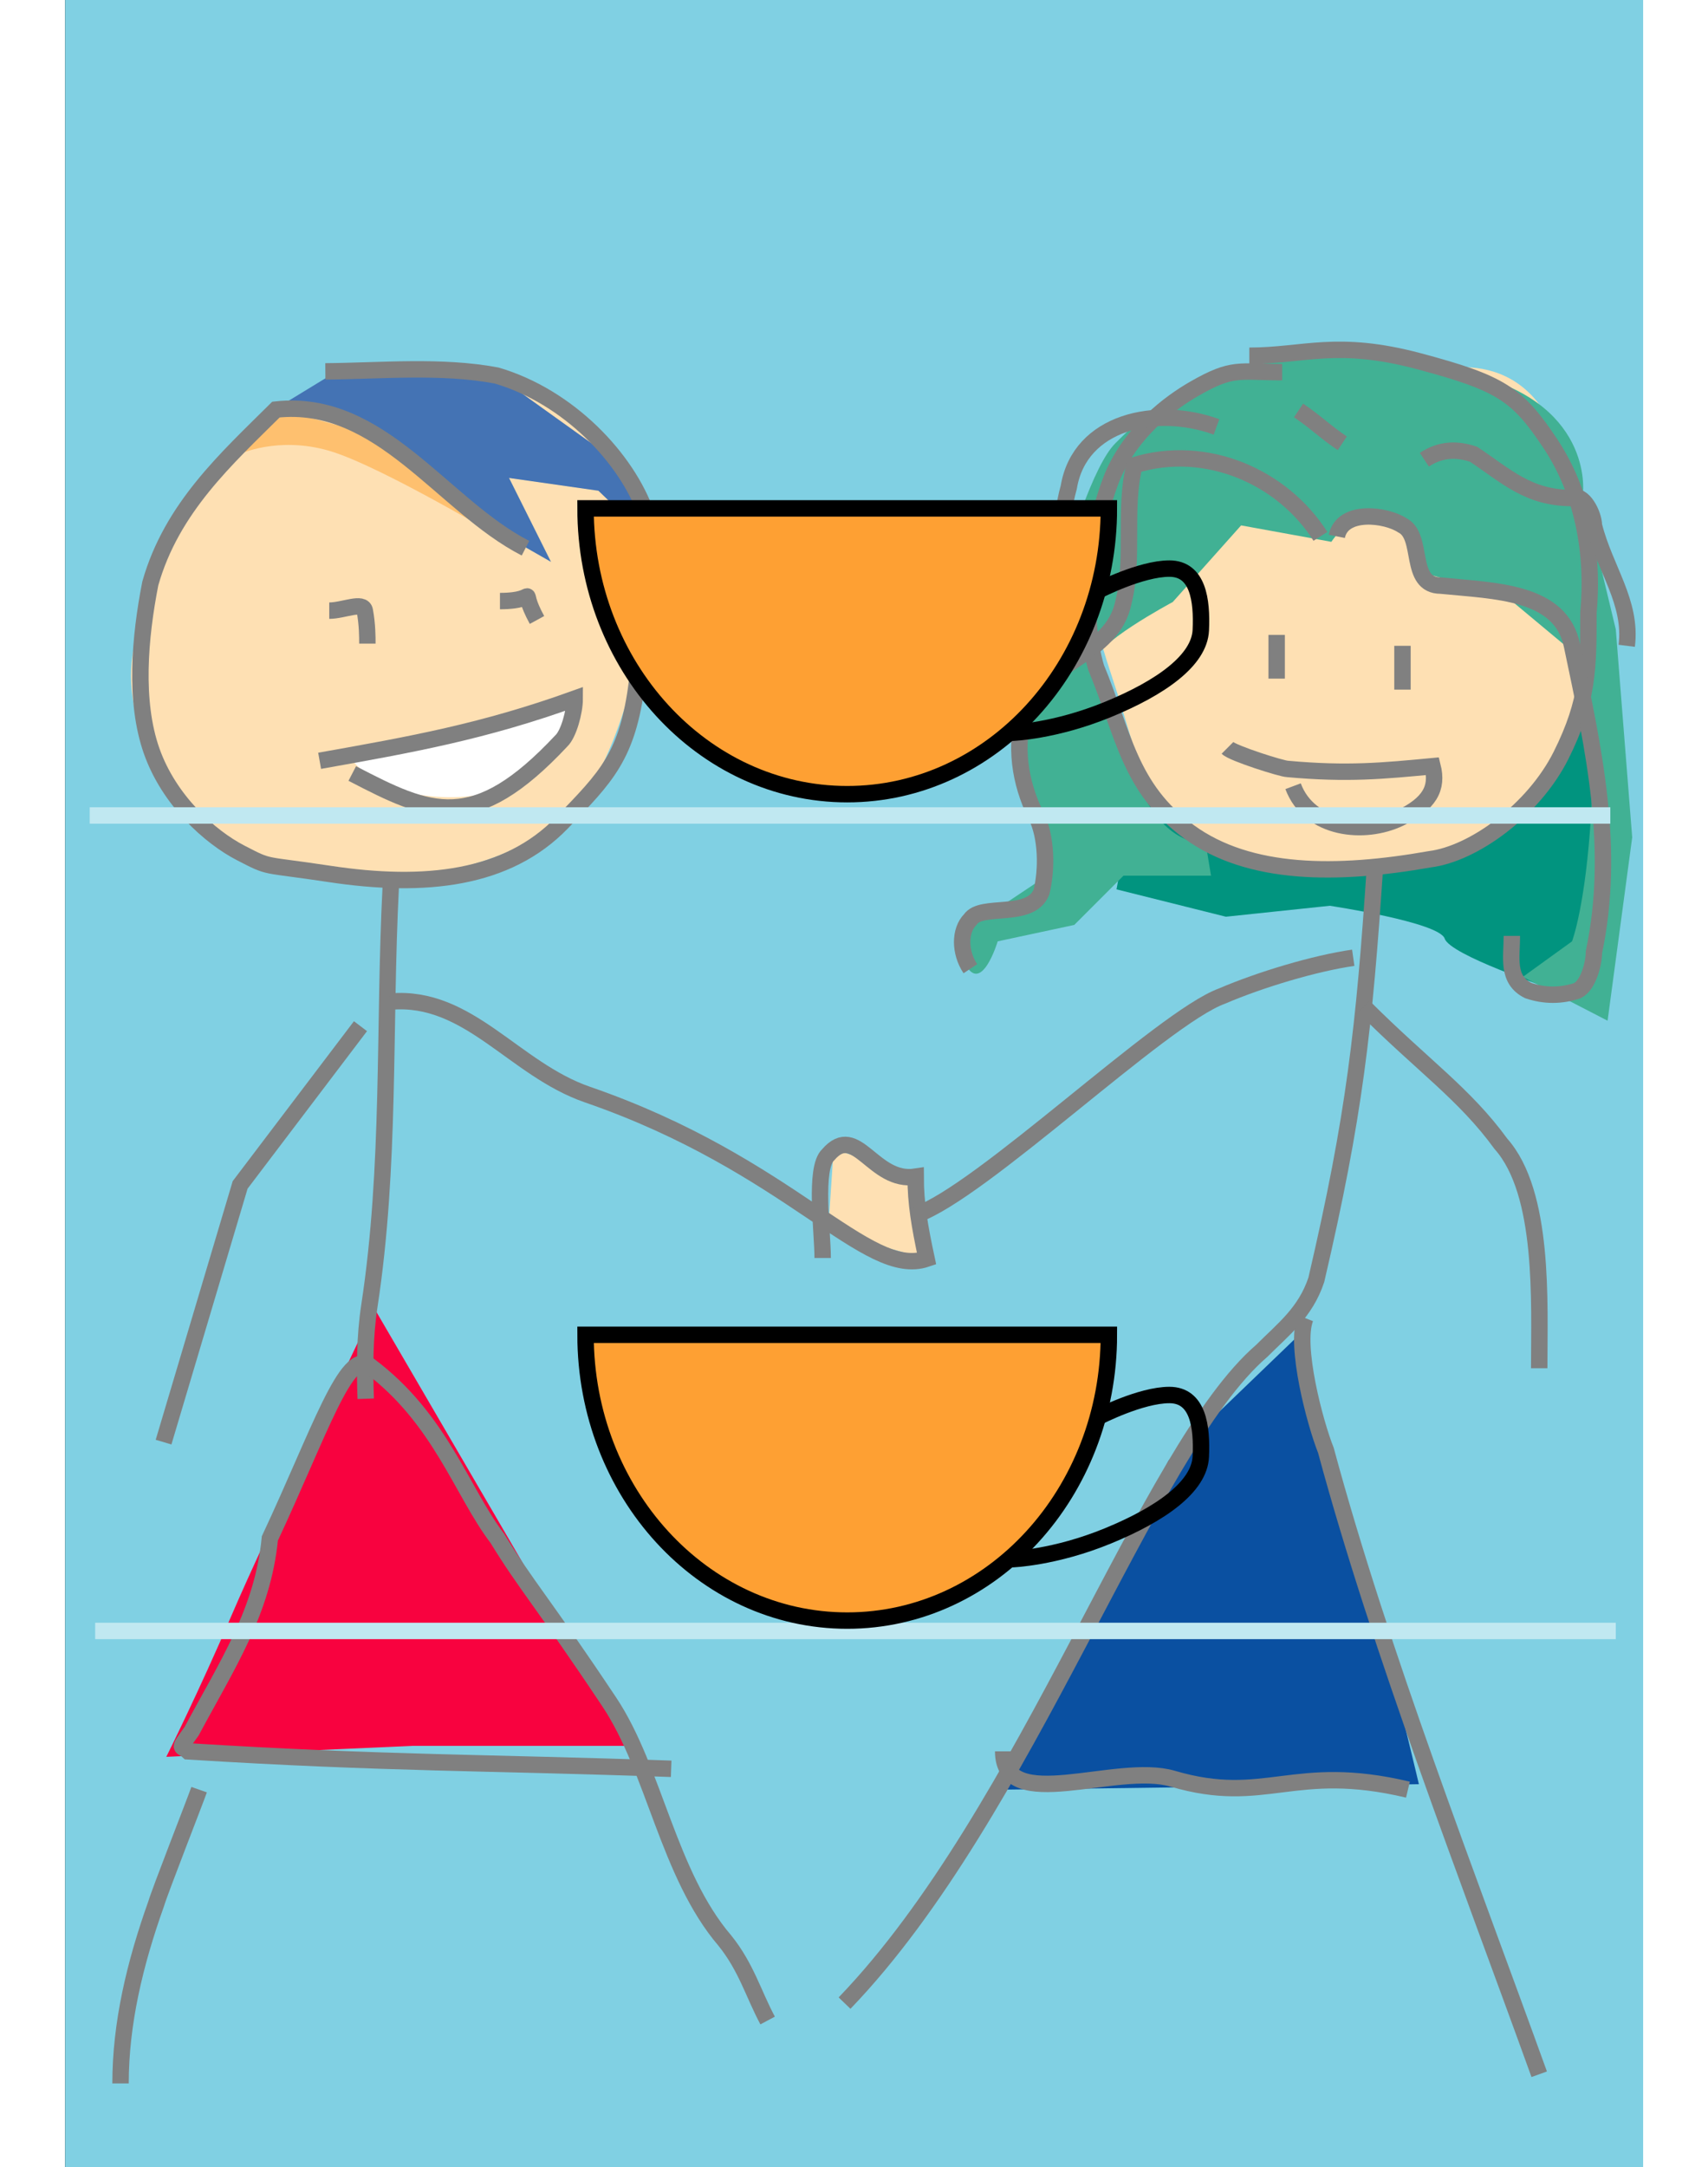 <svg xmlns="http://www.w3.org/2000/svg"
	xmlns:xlink="http://www.w3.org/1999/xlink"
	viewBox="22.4 0 577 792"
	width="625.152" height="792.8">
<rect x="22.4" y="0" width="577" height="792" fill="#333333" stroke="none"/>
<g id="scene">
        <set attributeName="opacity" to="1" 
		        fill="freeze" begin="btn1.click"/>
        <set attributeName="opacity" to="0" 
		        fill="freeze" begin="btn2.click"/>
        <set attributeName="opacity" to="0" 
		        fill="freeze" begin="scene.load"/>

<g>
<path fill="#80D0E3" stroke="none" d="M 599.445 792L 599.445 0L 22.445 0L 22.445 792L 599.445 792z"/>
</g>
<g>
<path fill="#01947F" stroke="none" d="M 416.883 271L 406.883 325L 446.883 335L 484.883 331C 484.883 331 524.883 337 526.883 343C 528.883 349 564.883 361 564.883 361L 588.883 349L 582.883 265L 416.883 271z"/>
<path fill="#FEE0B3" stroke="none" d="M 238.466 204.458C 234.778 230 226.699 277.204 207.445 296C 179.445 323.333 131.329 323.821 99.445 316C 64.112 307.333 44.112 268.667 46.778 242C 49.445 215.333 72.778 175.333 72.778 175.333L 98.112 150.667L 131.445 136C 131.445 136 165.487 130.25 190.466 139.125C 215.445 148 238.466 204.458 238.466 204.458z"/>
<path fill="#FEC06F" stroke="none" d="M 86.112 166C 86.112 166 100.112 159.333 118.778 164.667C 137.445 170 184.112 198 184.112 198L 136.778 159.333L 99.445 149.333L 86.112 166z"/>
<path fill="#4473B4" stroke="none" d="M 85.445 162.667L 99.445 149.333L 126.778 132.667L 176.778 134.667L 226.112 170L 236.778 198L 217.445 179.333L 184.778 174.667L 200.112 205.333L 186.112 197.333L 153.445 172.667L 122.778 153.333L 103.445 150L 85.445 162.667z"/>
<path fill="#FFFFFF" stroke="none" d="M 127.445 278C 127.445 278 139.445 272 165.445 266C 191.445 260 208.778 255.333 208.778 255.333C 208.778 255.333 211.445 274 187.445 286C 163.445 298 135.445 286 135.445 286L 127.445 278z"/>
<path fill="#F8023F" stroke="none" d="M 191.445 574L 227.445 638L 149.445 638L 59.445 642C 59.445 642 71.445 618 83.445 590C 95.445 562 135.445 478 135.445 478"/>
<path fill="#0A50A1" stroke="none" d="M 473.445 488C 473.445 488 469.945 499.688 481.945 525.688C 493.945 551.688 517.445 652 517.445 652L 365.445 654L 425.945 533.688L 473.445 488z"/>
<path fill="#FEE0B3" stroke="none" d="M 303.445 420L 335.445 430L 337.445 460L 301.445 450L 303.445 420z"/>
<path fill="#FEE0B3" stroke="none" d="M 455.445 134L 521.445 136C 521.445 136 561.445 122 571.445 172C 581.445 222 584.445 272 554.445 296C 524.445 320 495.445 323 454.445 314C 417.742 305.944 417.445 284 405.445 248C 393.445 212 387.445 178 415.445 158C 443.445 138 455.445 134 455.445 134z"/>
<path fill="#41B194" stroke="none" d="M 485.445 198C 485.445 198 497.445 180 505.445 188C 513.445 196 521.445 210 521.445 210L 549.445 218L 573.445 238C 573.445 238 582.445 263 580.445 297C 578.445 331 573.445 344 573.445 344L 555.445 357L 586.445 373L 595.445 306L 589.445 230L 577.445 180C 577.445 180 581.445 146 533.445 136C 485.445 126 479.445 128 455.445 134C 431.445 140 423.445 145 406.445 162C 390.634 177.811 369.445 276 369.445 276L 381.445 320L 357.445 336C 357.445 336 345.445 340 351.445 352C 357.445 364 363.445 344 363.445 344L 391.445 338L 409.445 320L 441.445 320L 439.445 308C 439.445 308 425.445 310 415.445 288C 405.445 266 401.445 248 399.445 242C 397.445 236 427.445 220 427.445 220L 452.445 192L 485.445 198z"/>
</g>
<g>
<path fill="none" stroke-width="6" stroke="#808080" d="M 190.78 200.333C 160.376 184.762 137.863 145.436 99.538 149.671C 81.508 167.578 61.46 185.499 53.6 213.203C 49.716 232.979 47.708 256.33 54.077 274.415C 60.445 292.5 75.391 305.882 86.668 311.691C 97.945 317.5 93.874 315.536 119.029 319.349C 154.112 324.667 184.112 321.333 204.112 300.667C 220.372 283.865 228.132 276.294 231.538 249.397C 234.945 222.5 242.254 208.81 235.099 188.155C 227.945 167.5 206.499 144.925 180.195 137.222C 159.977 133.423 137.786 135.563 117.599 135.714"/>
<path fill="none" stroke-width="6" stroke="#808080" d="M 141.507 324.169C 138.907 375.174 141.507 426.179 133.707 477.184C 131.971 488.536 131.974 499.888 132.361 511.149"/>
<path fill="none" stroke-width="6" stroke="#808080" d="M 71.445 654C 69.792 658.712 57.057 691.172 55.713 695.777C 47.913 717.636 42.714 739.495 42.714 761.355"/>
<path fill="none" stroke-width="6" stroke="#808080" d="M 279.32 738.362C 274.12 728.646 271.52 718.931 263.721 709.216C 242.922 684.928 237.936 646.737 221.445 622C 197.445 586 190.903 579.194 180.504 562.192C 167.505 545.19 159.705 518.474 133.707 499.043C 125.337 492.787 115.509 523.331 97.31 562.192C 94.71 588.909 81.711 608.34 68.712 632.628C 63.512 639.914 64.845 637.571 67.445 640C 139.392 644.482 177.445 644 244.049 646.381"/>
<path fill="none" stroke-width="6" stroke="#808080" d="M 141.445 366C 170.043 363.571 186.459 390.694 213.445 400C 287.827 425.649 315.488 467.459 337.445 460C 334.845 447.856 333.445 439.715 333.445 430C 317.846 432.429 311.844 409.856 301.445 422C 296.245 426.858 299.445 450 299.445 459.715"/>
<path fill="none" stroke-width="6" stroke="#808080" d="M 130.445 375L 86.445 433L 58.445 527"/>
<path fill="none" stroke-width="6" stroke="#808080" d="M 115.509 278.021C 149.445 272 175.445 267.333 208.778 255.333C 208.778 260.191 206.502 268.306 203.902 270.735C 171.873 304.932 155.896 297.433 127.445 282.667"/>
<path fill="none" stroke-width="6" stroke="#808080" d="M 119.028 223.153C 124.228 223.153 131.378 219.655 132.028 223.153C 132.966 228.208 132.966 232.779 132.966 235.208"/>
<path fill="none" stroke-width="6" stroke="#808080" d="M 181.445 219.65C 197.381 219.65 187.496 212.83 194.987 226.562"/>
<path fill="none" stroke-width="6" stroke="#808080" d="M 467.445 136C 451.445 136 449.445 134 435.445 142C 426.112 147.333 412.445 157.667 405.445 174C 397.445 194 393.445 224 399.445 244C 409.445 268 411.445 288 433.445 304C 455.445 320 487.445 320 521.445 314C 537.445 312 559.445 296 569.445 276C 579.445 256 579.445 244 579.445 224C 581.445 202 577.445 180 565.445 162C 553.445 144 547.445 140 517.445 132C 487.445 124 475.445 130 455.445 130"/>
<path fill="none" stroke-width="6" stroke="#808080" d="M 501.445 316C 497.445 376 493.945 407.688 479.945 467.688C 475.945 479.688 467.945 485.688 459.945 493.688C 417.829 529.995 374.611 662.252 307.445 732"/>
<path fill="none" stroke-width="6" stroke="#808080" d="M 475.945 481.688C 471.945 491.688 479.445 520 483.445 530C 503.445 604 535.445 686 561.445 758"/>
<path fill="none" stroke-width="6" stroke="#808080" d="M 365.445 640C 365.445 663.451 406.768 643.918 427.445 650C 461.445 660 471.445 644 513.445 654"/>
<path fill="none" stroke-width="6" stroke="#808080" d="M 497.445 368C 518.703 389.258 534.162 399.736 547.445 418C 563.445 436 561.445 476 561.445 500"/>
<path fill="none" stroke-width="6" stroke="#808080" d="M 333.445 444C 357.488 435.772 423.445 372 445.445 364C 459.445 358 479.445 352 493.445 350"/>
<path fill="none" stroke-width="6" stroke="#808080" d="M 465.445 232C 465.445 238 465.445 242 465.445 248"/>
<path fill="none" stroke-width="6" stroke="#808080" d="M 511.445 236C 511.445 242 511.445 246 511.445 252"/>
<path fill="none" stroke-width="6" stroke="#808080" d="M 447.445 273.312C 449.445 275.312 467.445 281 469.445 281C 491.445 283 504.445 281.688 522.445 280C 524.445 288 521.445 293.688 510.445 299C 497.71 305.15 477.445 303.312 471.445 287.312"/>
<path fill="none" stroke-width="6" stroke="#808080" d="M 487.445 196C 489.445 186 505.445 188 511.445 192C 519.445 196 513.445 214 525.445 214C 545.445 216 569.445 216 573.445 236C 581.445 274 589.445 310 581.445 348C 581.445 352 579.445 360 575.445 362C 569.445 364 563.445 364 557.445 362C 549.445 358 551.445 350 551.445 342"/>
<path fill="none" stroke-width="6" stroke="#808080" d="M 481.445 196C 467.445 174 439.445 162 413.445 170C 409.445 186 413.445 204 409.445 220C 405.445 240 379.445 242 373.445 260C 369.445 272 371.445 286 377.445 298C 381.445 306 381.445 318 379.445 326C 375.445 336 357.445 330 353.445 336C 349.445 340 349.445 348 353.445 354"/>
<path fill="none" stroke-width="6" stroke="#808080" d="M 443.445 156C 421.445 148 393.445 154 389.445 178C 385.445 192 387.445 210 371.445 212C 359.445 216 343.445 212 337.445 224C 333.445 234 333.445 246 337.445 258"/>
<path fill="none" stroke-width="6" stroke="#808080" d="M 519.445 168C 525.445 164 531.445 164 537.445 166C 549.445 174 557.445 182 573.445 182C 577.445 180 581.445 188 581.445 192C 585.445 208 595.445 220 593.445 236"/>
<path fill="none" stroke-width="6" stroke="#808080" d="M 489.445 162C 483.445 158 479.445 154 473.445 150"/>
</g>
<g>
<path fill="#41D8D4" stroke-width="6" stroke="#C0E8F1" d="M 33.445 596L 589.445 596"/>
<path fill="#41D8D4" stroke-width="6" stroke="#C0E8F1" d="M 31.445 298L 587.445 298"/>
</g>
</g>
<g>
<path fill="#FEA033" stroke-width="6" stroke="#000000" d="M 404.096 185.781C 404.096 243.46 361.258 290.219 308.417 290.219C 255.576 290.219 212.739 243.46 212.739 185.781L 404.096 185.781z"/>
<path fill="none" stroke-width="6" stroke="#000000" d="M 400.207 215.781C 400.207 215.781 415.707 207.781 426.207 207.781C 436.707 207.781 438.207 219.281 437.707 230.281C 437.207 241.281 423.207 251.281 403.707 259.281C 384.207 267.281 368.707 267.781 368.707 267.781"/>
<path fill="#FEA033" stroke-width="6" stroke="#000000" d="M 404.096 487.78C 404.096 545.46 361.258 592.219 308.417 592.219C 255.576 592.219 212.739 545.46 212.739 487.78L 404.096 487.78z"/>
<path fill="none" stroke-width="6" stroke="#000000" d="M 400.207 517.781C 400.207 517.781 415.707 509.78 426.207 509.78C 436.707 509.78 438.207 521.281 437.707 532.281C 437.207 543.281 423.207 553.281 403.707 561.281C 384.207 569.281 368.707 569.781 368.707 569.781"/>
</g>
</svg>
